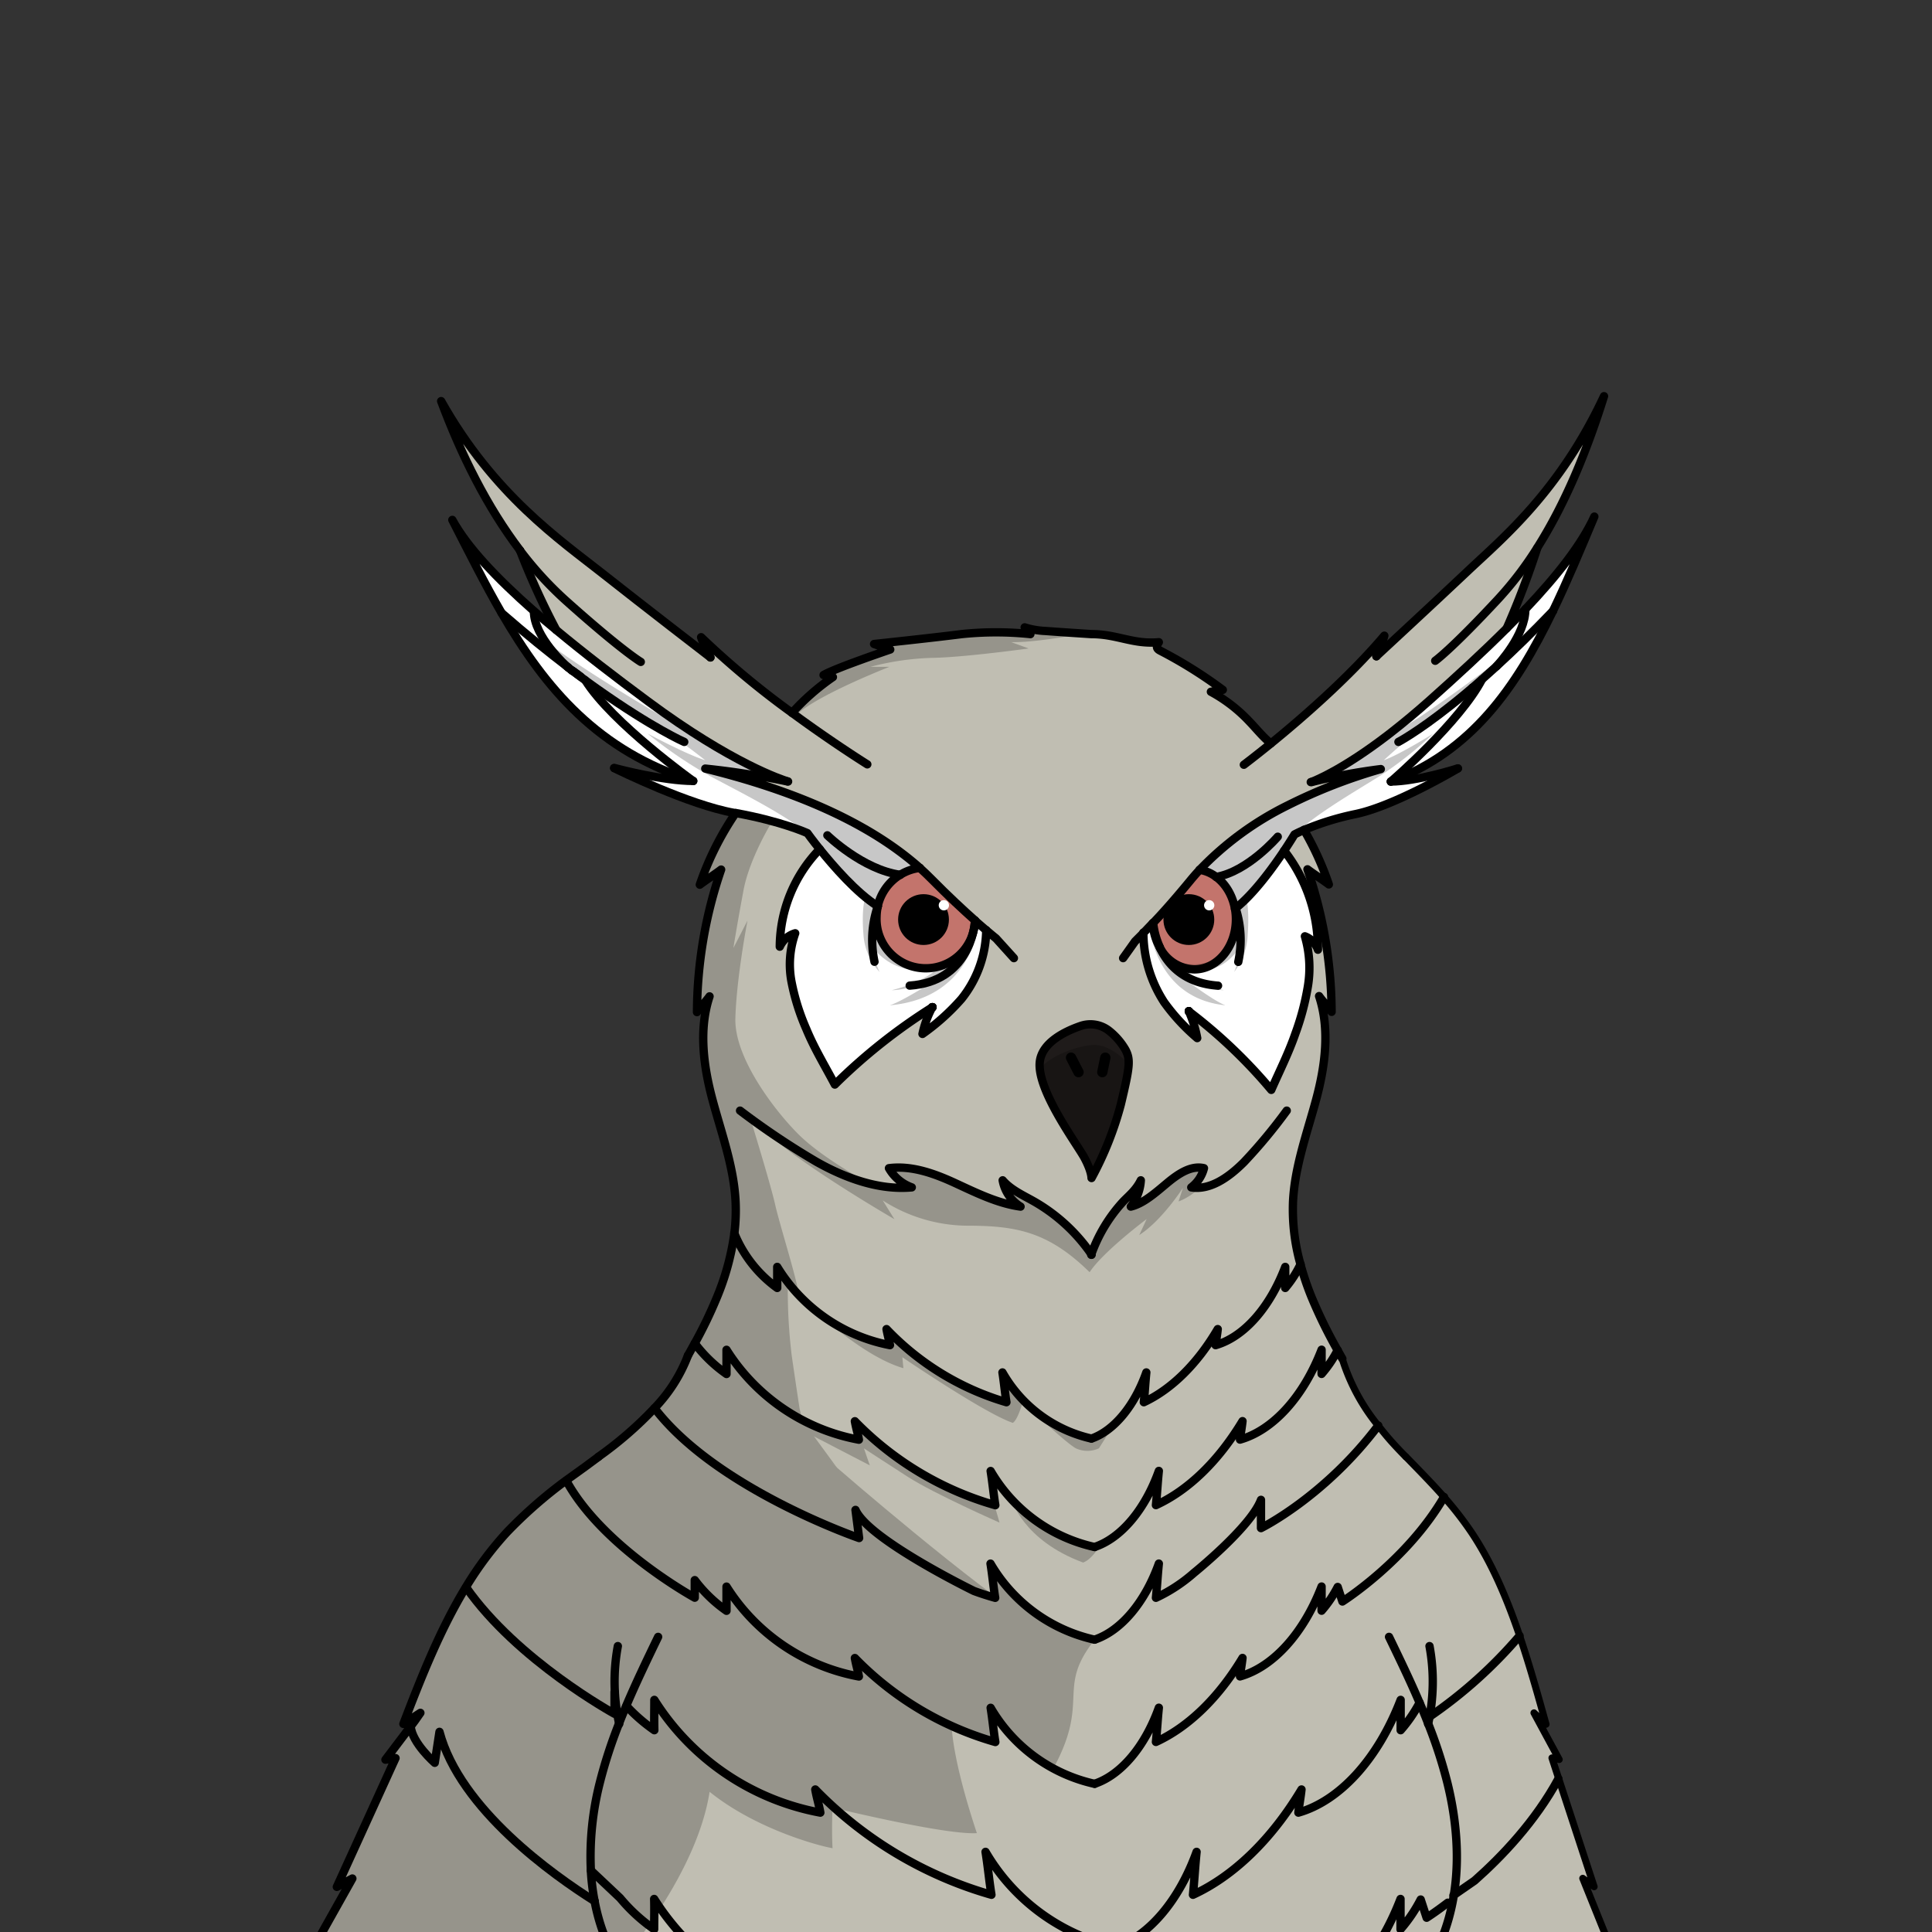 <svg xmlns="http://www.w3.org/2000/svg" viewBox="0 0 432 432">
  <rect x="0" y="0" width="432" height="432" fill="#333333" stroke="none"/>
  <defs>
    <style>.BUNTAI_OWL_BODY_BUNTAI_OWL_BODY_32_cls-1{isolation:isolate;}.BUNTAI_OWL_BODY_BUNTAI_OWL_BODY_32_cls-2{fill:#c3746c;}.BUNTAI_OWL_BODY_BUNTAI_OWL_BODY_32_cls-3{fill:#fff;}.BUNTAI_OWL_BODY_BUNTAI_OWL_BODY_32_cls-4{fill:#1f1b1a;}.BUNTAI_OWL_BODY_BUNTAI_OWL_BODY_32_cls-5{fill:#c0beb2;}.BUNTAI_OWL_BODY_BUNTAI_OWL_BODY_32_cls-6,.BUNTAI_OWL_BODY_BUNTAI_OWL_BODY_32_cls-7,.BUNTAI_OWL_BODY_BUNTAI_OWL_BODY_32_cls-8{fill:none;stroke:#000;stroke-linecap:round;stroke-linejoin:round;}.BUNTAI_OWL_BODY_BUNTAI_OWL_BODY_32_cls-6{stroke-width:1.86px;}.BUNTAI_OWL_BODY_BUNTAI_OWL_BODY_32_cls-7{stroke-width:2.31px;}.BUNTAI_OWL_BODY_BUNTAI_OWL_BODY_32_cls-8{stroke-width:1.57px;}.BUNTAI_OWL_BODY_BUNTAI_OWL_BODY_32_cls-9{opacity:0.22;mix-blend-mode:multiply;}</style>
  </defs>
  <g class="BUNTAI_OWL_BODY_BUNTAI_OWL_BODY_32_cls-1">
    <g id="body">
      <path class="BUNTAI_OWL_BODY_BUNTAI_OWL_BODY_32_cls-2" d="M208.26,196.53c-.8-.8-1.66-1.63-2.59-2.46h0a10.53,10.53,0,0,0-4.38,1.54h0a11,11,0,0,0-5,7A11.43,11.43,0,0,0,196,205a11,11,0,0,0,22,.84h0C215.46,203.53,212,200.36,208.26,196.53Z" />
      <path class="BUNTAI_OWL_BODY_BUNTAI_OWL_BODY_32_cls-2" d="M276.14,203.19c-.83-4.58-4-8.12-7.93-8.71-.79.86-1.52,1.69-2.19,2.51-3.2,3.89-6.08,7.1-8.26,9.43.35,5.77,4.38,10.34,9.28,10.34,5.14,0,9.31-5,9.31-11.19A13.33,13.33,0,0,0,276.14,203.19Z" />
      <circle cx="206.5" cy="205.62" r="5.68" />
      <circle class="BUNTAI_OWL_BODY_BUNTAI_OWL_BODY_32_cls-3" cx="211.05" cy="202.42" r="1.15" />
      <circle cx="265.83" cy="205.62" r="5.68" />
      <circle class="BUNTAI_OWL_BODY_BUNTAI_OWL_BODY_32_cls-3" cx="270.38" cy="202.42" r="1.15" />
      <path class="BUNTAI_OWL_BODY_BUNTAI_OWL_BODY_32_cls-4" d="M251.69,234.77c1.14,2.24,1,3.82-1.08,12.21A74.38,74.38,0,0,1,244,263.4s0-1.45-1.57-4.48-10.66-15.15-10-21.5c.48-4.4,5.82-6.89,9.06-8a6.72,6.72,0,0,1,6.36,1A14.85,14.85,0,0,1,251.69,234.77Z" />
      <path class="BUNTAI_OWL_BODY_BUNTAI_OWL_BODY_32_cls-5" d="M353.91,420c.81.62,1.66,1.24,2.48,1.87q-3.94-12.09-7.92-24.17c-.5-1.54-1-3.08-1.51-4.62l1.63.35c-1.9-3.48-3.76-7-5.65-10.43.93.84,1.84,1.68,2.74,2.51-1.83-6.63-3.72-13.33-5.89-19.77-2.86-8.38-6.22-16.32-10.74-23.09a74.63,74.63,0,0,0-6.18-7.94c-2.05-2.34-4.2-4.56-6.33-6.77l-2.19-2.25c-1-1-2.12-2.18-3.31-3.51-.94-1.06-1.92-2.21-2.88-3.46a44.38,44.38,0,0,1-7.79-14.22,7,7,0,0,1-.21-.75c-.36-.62-.72-1.24-1.06-1.87a108.59,108.59,0,0,1-5.71-11.61,61.28,61.28,0,0,1-2.59-7.6h0a45.55,45.55,0,0,1-1.68-14c.39-7.8,3.13-15.25,5.17-22.79s3.12-15.77.67-23.18c.93,1.28,1.87,2.23,2.8,3.52a99.11,99.11,0,0,0-5.4-31.87c1.6,1.2,3.18,2.18,4.78,3.38a67.45,67.45,0,0,0-5.56-12.2c-.19.07-.34.15-.49.22a4.54,4.54,0,0,0-.43.19l-.54.25-.3.15-.14.07h0l-.21.12s-.89,1.49-2.32,3.63c0,.05.09.1.13.16a.45.45,0,0,1,.1.14c.2.24.39.49.57.74a12.57,12.57,0,0,1,.75,1.05,2.46,2.46,0,0,1,.22.34c.17.23.31.45.46.69s.21.35.3.52a33.69,33.69,0,0,1,3.47,7.92c.13.37.23.74.33,1.12,0,0,0,0,0,0,.08.29.14.58.21.87.17.66.31,1.32.42,2,.05.26.1.53.13.79,0,0,0,0,0,0a7.9,7.9,0,0,1,.12.83c0,.22.06.44.09.66s.07.66.1,1c0,.06,0,.12,0,.17,0,.37,0,.75.06,1.13a4.35,4.35,0,0,1,0,.51c0,.48,0,1,0,1.45a5,5,0,0,0-2.9-3,25.21,25.21,0,0,1,.68,11.11,58.18,58.18,0,0,1-2.85,10.72c-1.5,4.35-3.52,8.34-5.35,12.51a114,114,0,0,0-18.42-17.54,26.57,26.57,0,0,1,1.86,6,45.15,45.15,0,0,1-7.38-8,28.78,28.78,0,0,1-4.67-15.58h0c.23-.22.46-.46.71-.72l.27-.28s0,0,0,0l.23-.23.1-.1.59-.63.19-.2,0,0h0l.6-.65.21-.21c.64-.69,1.31-1.45,2.05-2.26l0,0c.68-.75,1.38-1.55,2.11-2.39a0,0,0,0,1,0,0c1-1.19,2.1-2.46,3.22-3.82.66-.82,1.39-1.66,2.19-2.51l0-.06c.54-.57,1.1-1.15,1.69-1.73l.93-.9,1-.9,1-.91c.71-.61,1.45-1.22,2.23-1.83a74.63,74.63,0,0,1,8.4-5.68c.56-.33,1.13-.66,1.73-1,.87-.49,1.77-1,2.7-1.45l.62-.32.73-.35,1.36-.66,1.42-.66,1.45-.65,1.5-.64c.51-.22,1-.43,1.54-.63.8-.33,1.61-.65,2.45-1l1.17-.43c.41-.16.83-.31,1.25-.45h0c.44-.17.89-.33,1.37-.49l2.16-.72,1.85-.58.94-.29,1-.29c-1.58.21-3,.43-4.4.65l-.95.15-.34.06-1,.17-.22,0-.65.12c-.76.13-1.47.27-2.12.4l-1,.21-.29.06-1.1.24-.2,0-.09,0-.1,0h0l-.7.15-.07,0-.64.15-1.49.37h0c.12,0,.28-.11.5-.21l.48-.21.44-.19c.31-.15.68-.32,1.09-.53l.38-.19.82-.42,0,0,.76-.41,1.66-.94c.52-.3,1.06-.63,1.63-1l.82-.5c1.32-.83,2.77-1.79,4.36-2.91l.05,0,0,0,.32-.23.86-.61,1.67-1.24,1-.78,1-.78c2.52-2,5.29-4.25,8.27-6.91,6.15-5.48,12.05-10.91,17.32-16.17a190.55,190.55,0,0,0,6.85-18v0c6.26-9.88,11.1-21.64,14.91-33.88-9.93,21.29-22.55,31.58-30.51,39.15s-20,18.65-20.38,19a25.16,25.16,0,0,0,1.77-4.61c-8,9.45-18.73,18.7-25.35,24.09a7.67,7.67,0,0,1-.81-.68c-1.44-1.3-2.67-2.82-4-4.22a34.08,34.08,0,0,0-8.6-6.64l2.65-.43a100.25,100.25,0,0,0-13.94-8.73c-.94-.47-1-1-.36-1.92-5.76.54-9.28-1.81-15.08-1.81,0,0-7.12-.46-10.25-.7l-1-.09c-.56-.06-1-.13-1.46-.2l-.4-.07a12.63,12.63,0,0,1-1.44-.34l-.17,0-.17-.05.86,1,.41.49a77.94,77.94,0,0,0-9.77-.39h0a53.43,53.43,0,0,0-5.59.39l-2.32.29h-.1l-3.2.37-1.35.16-3.51.4-1.3.14-4.15.45-1.12.12-.27,0-.47.05-.4,0-.35,0-.44.05-.18,0h-.14l-.2,0h-.07l2.08.74,1.53.55L197,146l-.49.17c-.35.11-.7.24-1.1.38l-1,.34-2.15.78-.12,0c-1.14.42-2.32.86-3.41,1.28l-1.18.47-.56.22-1,.43-.7.31,0,0-.13.06a10.31,10.31,0,0,0-1,.49l1.29.29.8.17-.57.39-.15.11a51.46,51.46,0,0,0-7.39,6.35c-.35.36-.69.72-1,1.1a189.6,189.6,0,0,1-20.34-16.92,23.81,23.81,0,0,0,2.08,4.53c-.45-.34-14.82-11.41-24.1-18.74-9.44-7.46-24.35-17.6-36.12-38.57,4.5,12.06,10.25,23.64,17.65,33.38a0,0,0,0,0,0,0,165.29,165.29,0,0,0,8.09,17.78c6.23,5.18,13.22,10.53,20.5,15.93l1.75,1.28,1.65,1.18c1.28.91,2.53,1.77,3.73,2.58.89.61,1.76,1.18,2.6,1.73.43.28.85.55,1.27.8l.06,0c.47.32.94.61,1.41.89l1.06.66c.7.44,1.4.85,2.06,1.23,1,.58,2,1.13,2.87,1.64.61.34,1.2.67,1.77,1,.73.39,1.43.75,2.1,1.09s1.3.65,1.89.93l.87.41c1.18.55,2.19,1,3.05,1.34h0l.79.32.67.26c.75.28,1.26.45,1.52.53l0,0-.11,0-.15,0-.18,0-.28-.06c-.82-.18-2.18-.45-4-.78h0c-.77-.14-1.62-.28-2.55-.43l-1.13-.18q-3-.48-6.8-1l-.64-.08c-.81-.1-1.63-.2-2.49-.29l2.38.6c1.45.37,2.84.75,4.22,1.14l.2.06c.73.2,1.44.41,2.13.62l.19.05.23.07.12,0,.37.11L169,175l1,.33c.58.17,1.16.36,1.73.55l1.12.38c.44.15.87.29,1.29.45,3.88,1.35,7.39,2.77,10.59,4.22l1.66.77,1.62.78c1,.52,2.07,1.05,3,1.58,1.31.7,2.57,1.42,3.77,2.14a76.73,76.73,0,0,1,7.77,5.34l.32.24.16.13h0q.91.72,1.74,1.44c.26.23.55.47.8.71h0l.29.26c.83.75,1.59,1.48,2.31,2.21,3.78,3.83,7.2,7,9.77,9.28h0l2.49,2.16h0A25.23,25.23,0,0,1,215,223.35a49.77,49.77,0,0,1-8.73,7.84,22.48,22.48,0,0,1,2.2-6,126.93,126.93,0,0,0-21.81,17.28c-2.15-4.11-4.55-8-6.33-12.33A49.35,49.35,0,0,1,177,219.62a20.85,20.85,0,0,1,.81-10.94,5.49,5.49,0,0,0-3.45,3v-.14q0-.69,0-1.38c0-.37,0-.73.07-1.08s.05-.47.08-.71c0-.42.1-.84.15-1.26a.06.06,0,0,1,0,0c.07-.43.15-.86.23-1.28,0-.17.07-.33.11-.49.06-.32.14-.63.22-.94a9.05,9.05,0,0,1,.25-.93c.13-.49.28-1,.43-1.46.11-.32.22-.63.34-.94s.22-.59.34-.88c.21-.53.44-1,.68-1.56.13-.29.27-.57.41-.86,0-.07.07-.14.11-.2.12-.26.27-.52.41-.78a32.48,32.48,0,0,1,2-3.18l.43-.57c.24-.34.5-.67.75-1s.59-.7.89-1,.58-.64.88-1a1,1,0,0,1,.14-.15l-.31-.39-.53-.65c-.67-.87-1.2-1.57-1.53-2l-.1-.15c-.07-.1-.14-.17-.17-.23l-.06-.07,0,0s0,0,0,0h0a49.13,49.13,0,0,0-5.23-1.89l-.6-.18-.23-.07-.69-.2c-.47-.14-1-.28-1.48-.41l-.8-.21L170,183l-.77-.18-2.46-.54-.88-.17-.81-.16h0l-.08,0h0l-.56-.1c-.31.47-.63.95-.92,1.43a.51.51,0,0,0-.13.18l-.54.88s0,0,0,0a6.68,6.68,0,0,0-.41.67.1.1,0,0,0,0,.07c-.25.41-.5.82-.73,1.24,0,0,0,0,0,.07-.32.55-.62,1.11-.94,1.68-.1.21-.23.43-.32.65-.25.48-.5,1-.73,1.45,0,0,0,0,0,0s-.16.3-.23.46q-.4.81-.75,1.65a1.48,1.48,0,0,0-.12.29c-.15.3-.28.61-.4.92s-.25.59-.36.88a1,1,0,0,0-.07.15s0,0,0,0q-.24.59-.45,1.17c-.25.64-.48,1.29-.7,1.94l-.06.17.69-.51h0l.07,0,.95-.67c1-.71,2-1.38,3.05-2.15a99.38,99.38,0,0,0-5.4,31.87l0,0,0,0c.09-.14.19-.27.27-.4l.62-.77.92-1.1.31-.38c.21-.26.4-.52.61-.8-.1.33-.21.66-.29,1a3.18,3.18,0,0,0-.09.33.08.08,0,0,0,0,0s0,.05,0,.08q-.12.42-.21.84c-.1.38-.17.77-.25,1.16s-.14.78-.19,1.17l-.15,1.12a.76.76,0,0,0,0,.15c0,.36-.07.72-.09,1.09-.06.81-.09,1.63-.08,2.46v.46c0,.11,0,.22,0,.33,0,.58,0,1.16.08,1.75l.06.87c.1,1.17.23,2.33.44,3.48,0,.29.08.58.14.87.09.5.19,1,.29,1.51s.21,1,.32,1.5l.09.43c.09.36.18.71.26,1.06.13.5.25,1,.39,1.48.71,2.62,1.5,5.24,2.25,7.86a0,0,0,0,1,0,0c.56,2,1.09,3.93,1.54,5.92a2,2,0,0,1,.08.33c.22.95.42,1.9.59,2.86.07.37.12.74.19,1.11,0,.19.05.38.08.57.06.4.11.8.16,1.2a11.4,11.4,0,0,1,.12,1.16.49.49,0,0,1,0,.12c0,.17,0,.34,0,.51s0,.22,0,.33a1.09,1.09,0,0,1,0,.18c0,.2,0,.41.05.61a41.28,41.28,0,0,1-.28,7c-.05.47-.11.93-.19,1.39s-.19,1.16-.31,1.73c0,.23-.08.46-.13.69a1.18,1.18,0,0,1,0,.2c0,.05,0,.09,0,.13-.34,1.59-.76,3.16-1.24,4.71-.08.24-.14.49-.22.73-.19.6-.4,1.19-.61,1.77s-.33,1-.52,1.44l-.69,1.76c-.54,1.29-1.1,2.57-1.69,3.84-.23.49-.47,1-.71,1.47s-.48,1-.73,1.46-.55,1.09-.84,1.63l-.89,1.66c-.5.92-1,1.83-1.53,2.74l-.09.24v0l0,0c-.09.25-.17.5-.28.75a14.62,14.62,0,0,1-.65,1.53c-.12.25-.24.51-.37.76l-.4.74c-.44.81-.93,1.61-1.46,2.39-.25.38-.52.76-.79,1.14h0c-.33.43-.64.86-1,1.28-.77,1-1.59,1.94-2.43,2.87s-1.66,1.75-2.51,2.58l-.56.55,0,0a96.52,96.52,0,0,1-9.43,7.71h0l-.24.18L131,327.79l-.26.19c-1.39,1-2.77,2-4.14,3.1a101.91,101.91,0,0,0-13.27,11.61,76.75,76.75,0,0,0-9.14,12.24c-5.81,9.52-10,20.16-14,30.62l.71-.47h0l3.1-2-1.29,1.72c-.31.4-.6.8-.9,1.2-1.89,2.5-3.76,5-5.66,7.51l.94-.15,1.31-.2q-.25.6-.54,1.2L76,420.44l-.67,1.47,2.24-1.21,1.23-.66-.44.79-9.49,16.92c-1.68,3-3.33,5.93-5,8.9h0c-.06.12-.13.23-.2.35H135c.31-1.32.59-2.64.86-4,0,1.32,0,2.64,0,4h46.93c-.18-.73-.37-1.48-.51-2.36.78.8,1.58,1.59,2.39,2.36H289.53c.5-.77,1-1.56,1.47-2.36-.11.88-.2,1.63-.33,2.36h74.1Q359.33,433.52,353.91,420Zm-106-189.61a14.56,14.56,0,0,1,3.77,4.35c1.15,2.24,1,3.82-1.07,12.21A74.38,74.38,0,0,1,244,263.41a7.33,7.33,0,0,0-.59-2.29c-.1-.3-.25-.63-.41-1,0-.13-.12-.25-.17-.38s-.25-.52-.4-.81-.38-.69-.67-1.15c-.12-.18-.23-.38-.37-.58l-1.85-2.91a.86.86,0,0,1-.1-.16,63.25,63.25,0,0,1-6-11.22c-.12-.31-.23-.62-.34-.93s-.17-.61-.26-.9a13.47,13.47,0,0,1-.34-1.65.19.19,0,0,1,0-.08.22.22,0,0,1,0-.08s0,0,0,0a5,5,0,0,1-.06-.54,6.77,6.77,0,0,1,0-1.28c.48-4.4,5.82-6.89,9.06-8A6.7,6.7,0,0,1,247.92,230.43Z" />
      <path class="BUNTAI_OWL_BODY_BUNTAI_OWL_BODY_32_cls-3" d="M341.12,136.18h0c-1.35,1.42-2.76,2.86-4.21,4.31-5.27,5.26-11.17,10.69-17.32,16.17-3,2.66-5.75,4.94-8.27,6.91l-1,.78-1,.78c-.57.43-1.13.85-1.67,1.24l-.86.61-.32.23,0,0-.05,0c-1.59,1.12-3,2.08-4.36,2.91l-.82.5c-.57.36-1.11.69-1.63,1l-1.66.94-.76.41,0,0-.82.42-.38.19c-.41.21-.78.38-1.09.53l-.44.19-.48.21c-.22.1-.38.17-.5.21h0l1.49-.37.64-.15.07,0,.7-.15h0l.19,0,.2-.05,1.1-.24.29-.06,1-.21c.65-.13,1.36-.27,2.12-.4l.65-.12.22,0,1-.17.34-.06.95-.15c1.36-.22,2.82-.44,4.4-.65l-1,.29-.94.29-1.85.58-2.16.72c-.48.16-.93.32-1.37.49h0c-.42.14-.84.29-1.25.45l-1.17.43c-.84.31-1.65.63-2.45,1l-1.54.63-1.5.64-1.45.65-1.42.66-1.36.66-.73.35-.62.32c-.93.48-1.83,1-2.7,1.45-.6.32-1.16.65-1.73,1a74.63,74.63,0,0,0-8.4,5.68c-.78.61-1.52,1.22-2.23,1.83l-1,.91-1,.9-.93.9c-.59.58-1.15,1.16-1.69,1.73l0,.06a7.56,7.56,0,0,1,1.42.35c.23.08.47.18.7.28a4.52,4.52,0,0,1,.53.28,8.78,8.78,0,0,1,2.38,1.85,3.17,3.17,0,0,1,.3.34,9.35,9.35,0,0,1,.71.92c.09.13.17.28.27.42a7.62,7.62,0,0,1,.38.69,4,4,0,0,1,.3.58,11.13,11.13,0,0,1,.52,1.33c.07.23.14.46.19.7a1.38,1.38,0,0,1,.08.27,3,3,0,0,1,.09.41v0h0c0,.08,0,.17,0,.25a12.4,12.4,0,0,1,.22,2.38c0,6.17-4.18,11.18-9.31,11.18l-.49,0h-.15a4.26,4.26,0,0,1-.5-.06h-.07l-.15,0-.48-.1-.07,0-.4-.11-.23-.08h0s0,0,0,0h0s0,0,0,0l-.06,0-.16-.06a.43.43,0,0,1-.12-.05l-.09,0a5.9,5.9,0,0,1-.84-.4l-.5-.3a10.06,10.06,0,0,1-.95-.7c-.23-.19-.45-.41-.67-.63l-.09-.09-.24-.25-.22-.27a.32.32,0,0,1-.08-.09,7.37,7.37,0,0,1-.63-.87l-.08-.1c-.1-.17-.21-.34-.31-.52l0-.07,0,0c-.11-.2-.21-.4-.31-.6l-.08-.15-.17-.39c-.1-.22-.18-.44-.26-.67a1.67,1.67,0,0,1-.08-.2.76.76,0,0,1-.06-.2c0-.11-.06-.22-.1-.33a4.05,4.05,0,0,1-.12-.47c-.05-.19-.1-.38-.13-.57a6.36,6.36,0,0,1-.14-.76c0-.15,0-.29-.05-.44s0-.41-.05-.61l-.19.2-.59.63-.1.1-.22.23,0,0-.27.28c-.25.26-.48.5-.71.72h0a28.78,28.78,0,0,0,4.67,15.58,45.15,45.15,0,0,0,7.38,8,26.57,26.57,0,0,0-1.86-6,114,114,0,0,1,18.42,17.54c1.83-4.17,3.85-8.16,5.35-12.51a58.18,58.18,0,0,0,2.85-10.72,25.21,25.21,0,0,0-.68-11.11,5,5,0,0,1,2.9,3c0-.48,0-1,0-1.45a4.35,4.35,0,0,0,0-.51c0-.38,0-.75-.06-1.13,0-.05,0-.11,0-.17,0-.33-.06-.66-.1-1s0-.44-.09-.66-.07-.56-.12-.83c0,0,0,0,0,0,0-.26-.08-.53-.13-.79-.11-.68-.25-1.34-.42-2-.07-.29-.13-.58-.21-.87,0,0,0,0,0,0-.1-.38-.2-.75-.33-1.12a33.69,33.69,0,0,0-3.47-7.92c-.09-.17-.2-.35-.3-.52s-.29-.46-.46-.69a2.46,2.46,0,0,0-.22-.34,12.57,12.57,0,0,0-.75-1.05,7.7,7.7,0,0,0-.57-.74.45.45,0,0,0-.1-.14c0-.06-.09-.11-.13-.16,1.43-2.14,2.32-3.63,2.32-3.63l.21-.12h0l.14-.07.3-.15.54-.25a4.54,4.54,0,0,1,.43-.19c.15-.07.3-.15.49-.22A62.11,62.11,0,0,1,303.25,182c8.72-1.86,22.31-9.91,22.73-10.16-.41.12-9.28,2.94-15,2.94h0c17.93-6.74,27.88-20.83,36.22-38.13h0c3.2-6.64,6.16-13.75,9.25-21.1C353.68,121.73,348.17,128.74,341.12,136.18Zm-75.31,89.93s0,0,0,0l0,0Z" />
      <path class="BUNTAI_OWL_BODY_BUNTAI_OWL_BODY_32_cls-3" d="M218,206a11,11,0,0,1-22-1,11.67,11.67,0,0,1,.24-2.31.06.06,0,0,1,0,0,11.09,11.09,0,0,1,5-7h0a10.68,10.68,0,0,1,4.38-1.54c-8.47-7.58-22.78-16-48-22.23a180,180,0,0,1,18.44,2.89c-1-.31-12.38-3.93-31.25-17.92-7.29-5.4-14.27-10.75-20.5-15.93-1.72-1.43-3.39-2.85-5-4.25-8.35-7.33-14.88-14.24-18.22-20.36,3.66,7.23,7.16,14.24,11,20.78C122,154.09,133.8,168,155,174.64c-6.61,0-16.89-2.7-17.66-2.9,1,.48,16.71,8.2,26.86,10l.2,0c10.36,1.86,16.11,4.51,16.11,4.51s1.05,1.47,2.74,3.57a31.53,31.53,0,0,0-8.94,21.81,5.51,5.51,0,0,1,3.45-3,20.85,20.85,0,0,0-.81,10.94,49.92,49.92,0,0,0,3.36,10.56c1.79,4.29,4.18,8.22,6.34,12.33a127.24,127.24,0,0,1,21.8-17.28,22.83,22.83,0,0,0-2.2,6,49.41,49.41,0,0,0,8.73-7.84A25.17,25.17,0,0,0,220.52,208h0L218,205.83S218,205.88,218,206Z" />
      <path class="BUNTAI_OWL_BODY_BUNTAI_OWL_BODY_32_cls-6" d="M177.11,159.4a51.89,51.89,0,0,1,9.13-8l-2.09-.46c2.56-1.52,14.91-5.71,14.91-5.71L195.45,144s12.23-1.28,19.57-2.21a74.15,74.15,0,0,1,15.38,0l-1.28-1.51a18,18,0,0,0,4.66.81c3.14.24,10.25.7,10.25.7,5.8,0,9.32,2.35,15.09,1.81-.63.95-.59,1.45.35,1.92a101,101,0,0,1,13.95,8.73l-2.66.43a34.08,34.08,0,0,1,8.6,6.64c1.35,1.4,2.58,2.92,4,4.22a10.41,10.41,0,0,0,.81.68" />
      <path class="BUNTAI_OWL_BODY_BUNTAI_OWL_BODY_32_cls-6" d="M153.82,303.11c.52-.91,1-1.82,1.53-2.74a99,99,0,0,0,4.86-10.06,57.33,57.33,0,0,0,4-14.55,42.32,42.32,0,0,0,.27-7c-.37-7.8-3.12-15.25-5.15-22.79s-3.13-15.77-.67-23.18c-.94,1.28-1.88,2.23-2.81,3.52a99.38,99.38,0,0,1,5.4-31.87c-1.59,1.2-3.17,2.18-4.77,3.38a66.67,66.67,0,0,1,8-16" />
      <path class="BUNTAI_OWL_BODY_BUNTAI_OWL_BODY_32_cls-6" d="M290.79,282.7a45.24,45.24,0,0,1-1.67-14c.38-7.8,3.12-15.25,5.16-22.79s3.12-15.77.67-23.18c.93,1.28,1.87,2.23,2.8,3.52a99.11,99.11,0,0,0-5.4-31.87c1.6,1.2,3.18,2.18,4.78,3.38a66.77,66.77,0,0,0-5.56-12.2" />
      <path class="BUNTAI_OWL_BODY_BUNTAI_OWL_BODY_32_cls-6" d="M300.15,303.79c-.36-.62-.71-1.24-1.06-1.87a108.59,108.59,0,0,1-5.71-11.61,63,63,0,0,1-2.59-7.6" />
      <path class="BUNTAI_OWL_BODY_BUNTAI_OWL_BODY_32_cls-6" d="M116.29,123.1a79.4,79.4,0,0,0,10.21,11.17C139.09,145.54,143.28,148,143.28,148" />
      <path class="BUNTAI_OWL_BODY_BUNTAI_OWL_BODY_32_cls-6" d="M158.86,147h0c-.45-.34-14.82-11.41-24.1-18.74-9.44-7.46-24.35-17.6-36.12-38.57,4.51,12.06,10.25,23.64,17.65,33.38" />
      <path class="BUNTAI_OWL_BODY_BUNTAI_OWL_BODY_32_cls-6" d="M193.93,170.91s-7.58-4.72-16.82-11.51a190.59,190.59,0,0,1-20.34-16.92,23.81,23.81,0,0,0,2.08,4.53" />
      <path class="BUNTAI_OWL_BODY_BUNTAI_OWL_BODY_32_cls-6" d="M116.28,123.08a0,0,0,0,0,0,0,166.4,166.4,0,0,0,8.1,17.78" />
      <path class="BUNTAI_OWL_BODY_BUNTAI_OWL_BODY_32_cls-6" d="M196.28,202.64c-4.78-3-9.95-9-13-12.78-1.69-2.1-2.74-3.57-2.74-3.57s-5.75-2.65-16.11-4.51l-.2,0c-10.15-1.8-25.89-9.52-26.86-10" />
      <path class="BUNTAI_OWL_BODY_BUNTAI_OWL_BODY_32_cls-6" d="M137.31,171.72h.05c.77.2,11,2.9,17.66,2.9-21.22-6.66-33-20.55-42.88-37.59-3.79-6.54-7.29-13.55-11-20.78,3.34,6.12,9.87,13,18.22,20.36,1.59,1.4,3.26,2.82,5,4.25,6.23,5.18,13.21,10.53,20.5,15.93,18.87,14,30.23,17.61,31.25,17.92" />
      <path class="BUNTAI_OWL_BODY_BUNTAI_OWL_BODY_32_cls-6" d="M220.52,208c1.39,1.18,2.19,1.82,2.19,1.82l4,4.42" />
      <path class="BUNTAI_OWL_BODY_BUNTAI_OWL_BODY_32_cls-6" d="M218,205.83l2.49,2.16" />
      <path class="BUNTAI_OWL_BODY_BUNTAI_OWL_BODY_32_cls-6" d="M205.67,194.07c.93.84,1.79,1.66,2.59,2.47,3.78,3.83,7.2,7,9.77,9.28" />
      <path class="BUNTAI_OWL_BODY_BUNTAI_OWL_BODY_32_cls-6" d="M176.22,174.75h-.08a180,180,0,0,0-18.44-2.89c25.18,6.19,39.49,14.65,48,22.23" />
      <path class="BUNTAI_OWL_BODY_BUNTAI_OWL_BODY_32_cls-6" d="M127.1,149.26c-4.48-3.41-9.49-7.45-14.95-12.21" />
      <path class="BUNTAI_OWL_BODY_BUNTAI_OWL_BODY_32_cls-6" d="M128,150a2.07,2.07,0,0,1-.25-.19" />
      <path class="BUNTAI_OWL_BODY_BUNTAI_OWL_BODY_32_cls-6" d="M128.91,150.62l-.69-.51" />
      <path class="BUNTAI_OWL_BODY_BUNTAI_OWL_BODY_32_cls-6" d="M129.85,151.32c-.22-.15-.44-.32-.66-.49" />
      <path class="BUNTAI_OWL_BODY_BUNTAI_OWL_BODY_32_cls-6" d="M153,165.9S146,162.84,133.49,154h0l-2.58-1.85" />
      <path class="BUNTAI_OWL_BODY_BUNTAI_OWL_BODY_32_cls-6" d="M208.47,225.23a127.24,127.24,0,0,0-21.8,17.28c-2.16-4.11-4.55-8-6.34-12.33A49.92,49.92,0,0,1,177,219.62a20.85,20.85,0,0,1,.81-10.94,5.51,5.51,0,0,0-3.45,3,31.53,31.53,0,0,1,8.94-21.81" />
      <path class="BUNTAI_OWL_BODY_BUNTAI_OWL_BODY_32_cls-6" d="M208.49,225.21h0" />
      <path class="BUNTAI_OWL_BODY_BUNTAI_OWL_BODY_32_cls-6" d="M208.51,225.21s0,0,0,0S208.53,225.22,208.51,225.21Z" />
      <path class="BUNTAI_OWL_BODY_BUNTAI_OWL_BODY_32_cls-6" d="M208.51,225.21h0" />
      <path class="BUNTAI_OWL_BODY_BUNTAI_OWL_BODY_32_cls-6" d="M208.47,225.22s0,0,0,0" />
      <line class="BUNTAI_OWL_BODY_BUNTAI_OWL_BODY_32_cls-6" x1="208.47" y1="225.22" x2="208.47" y2="225.23" />
      <path class="BUNTAI_OWL_BODY_BUNTAI_OWL_BODY_32_cls-6" d="M220.52,208h0A25.17,25.17,0,0,1,215,223.35a49.41,49.41,0,0,1-8.73,7.84,22.83,22.83,0,0,1,2.2-6" />
      <line class="BUNTAI_OWL_BODY_BUNTAI_OWL_BODY_32_cls-6" x1="218.03" y1="205.83" x2="218.03" y2="205.82" />
      <path class="BUNTAI_OWL_BODY_BUNTAI_OWL_BODY_32_cls-6" d="M196.27,202.68A11.67,11.67,0,0,0,196,205a11,11,0,0,0,22,1" />
      <path class="BUNTAI_OWL_BODY_BUNTAI_OWL_BODY_32_cls-6" d="M201.27,195.61a11.09,11.09,0,0,0-5,7" />
      <path class="BUNTAI_OWL_BODY_BUNTAI_OWL_BODY_32_cls-6" d="M205.67,194.07h0a10.68,10.68,0,0,0-4.38,1.54" />
      <path class="BUNTAI_OWL_BODY_BUNTAI_OWL_BODY_32_cls-6" d="M155,174.64s-18.18-13-24.12-22.53c0,0,0,0,0,0l-.67-.49-.37-.28-.66-.49-.28-.21-.69-.51L128,150l-.25-.19-.67-.5,0,0c-.46-.4-7.75-6.92-7.69-12.63" />
      <path class="BUNTAI_OWL_BODY_BUNTAI_OWL_BODY_32_cls-6" d="M185,186.78s7.9,7.68,16.31,8.83h0" />
      <path class="BUNTAI_OWL_BODY_BUNTAI_OWL_BODY_32_cls-6" d="M307.76,146.74h0c.41-.38,12.54-11.6,20.38-19s20.58-17.86,30.52-39.15c-3.82,12.24-8.66,24-14.92,33.88a77.14,77.14,0,0,1-8.64,11.36c-10.63,11.44-14.18,13.92-14.18,13.92" />
      <path class="BUNTAI_OWL_BODY_BUNTAI_OWL_BODY_32_cls-6" d="M278.13,171s2.4-1.8,6.06-4.77c6.62-5.39,17.35-14.64,25.35-24.09a25.16,25.16,0,0,1-1.77,4.61" />
      <path class="BUNTAI_OWL_BODY_BUNTAI_OWL_BODY_32_cls-6" d="M336.9,140.5a190.55,190.55,0,0,0,6.85-18v0" />
      <path class="BUNTAI_OWL_BODY_BUNTAI_OWL_BODY_32_cls-6" d="M329.22,153.78h0" />
      <path class="BUNTAI_OWL_BODY_BUNTAI_OWL_BODY_32_cls-6" d="M276.14,203.2l.15-.12c4-3.13,8.28-9,10.85-12.86,1.42-2.14,2.31-3.63,2.31-3.63s.72-.4,2.12-1A62.11,62.11,0,0,1,303.24,182c8.72-1.86,22.31-9.91,22.73-10.16" />
      <path class="BUNTAI_OWL_BODY_BUNTAI_OWL_BODY_32_cls-6" d="M341.11,136.19c-1.35,1.42-2.76,2.86-4.21,4.31-5.27,5.26-11.17,10.69-17.32,16.17-3,2.66-5.75,4.94-8.27,6.91l-1,.78c-10,7.66-16.06,10.09-17.06,10.48" />
      <path class="BUNTAI_OWL_BODY_BUNTAI_OWL_BODY_32_cls-6" d="M347.25,136.61c3.2-6.64,6.17-13.75,9.25-21.1-2.82,6.22-8.33,13.23-15.39,20.67" />
      <path class="BUNTAI_OWL_BODY_BUNTAI_OWL_BODY_32_cls-6" d="M311,174.75C329,168,338.9,153.92,347.24,136.62" />
      <path class="BUNTAI_OWL_BODY_BUNTAI_OWL_BODY_32_cls-6" d="M326,171.81h0c-.41.12-9.28,2.94-15,2.94" />
      <path class="BUNTAI_OWL_BODY_BUNTAI_OWL_BODY_32_cls-6" d="M255.66,208.63c-1.18,1.2-1.85,1.85-1.85,1.85l-2.68,3.76" />
      <path class="BUNTAI_OWL_BODY_BUNTAI_OWL_BODY_32_cls-6" d="M257.8,206.38s0,0,0,0c-.8.86-1.51,1.6-2.1,2.2" />
      <path class="BUNTAI_OWL_BODY_BUNTAI_OWL_BODY_32_cls-6" d="M293.09,174.88h.07l.08,0a129.49,129.49,0,0,1,15.51-2.91A119.57,119.57,0,0,0,288,180.05a70.15,70.15,0,0,0-19.75,14.44c-.79.85-1.52,1.69-2.19,2.51-3.18,3.86-6,7.06-8.22,9.37" />
      <path class="BUNTAI_OWL_BODY_BUNTAI_OWL_BODY_32_cls-6" d="M334.61,149c3.79-3.46,8-7.56,12.63-12.38h0" />
      <path class="BUNTAI_OWL_BODY_BUNTAI_OWL_BODY_32_cls-6" d="M312.69,165.89l.6-.33c1.9-1.1,8.25-5,18.12-13.68" />
      <path class="BUNTAI_OWL_BODY_BUNTAI_OWL_BODY_32_cls-6" d="M265.84,226.12a26.57,26.57,0,0,1,1.86,6,45.15,45.15,0,0,1-7.38-8,28.77,28.77,0,0,1-4.66-15.58h0" />
      <path class="BUNTAI_OWL_BODY_BUNTAI_OWL_BODY_32_cls-6" d="M265.82,226.1s0,0,0,0" />
      <path class="BUNTAI_OWL_BODY_BUNTAI_OWL_BODY_32_cls-6" d="M265.82,226.1h0s0,0,0,0Z" />
      <path class="BUNTAI_OWL_BODY_BUNTAI_OWL_BODY_32_cls-6" d="M265.84,226.11h0" />
      <line class="BUNTAI_OWL_BODY_BUNTAI_OWL_BODY_32_cls-6" x1="265.84" y1="226.11" x2="265.84" y2="226.12" />
      <path class="BUNTAI_OWL_BODY_BUNTAI_OWL_BODY_32_cls-6" d="M287.14,190.22a35.57,35.57,0,0,1,7.55,22.14,5,5,0,0,0-2.91-3,25.21,25.21,0,0,1,.68,11.11,58.15,58.15,0,0,1-2.84,10.72c-1.51,4.35-3.53,8.34-5.36,12.51a113.64,113.64,0,0,0-18.42-17.54" />
      <path class="BUNTAI_OWL_BODY_BUNTAI_OWL_BODY_32_cls-6" d="M259.31,211.81a12.58,12.58,0,0,1-1.55-5.39" />
      <path class="BUNTAI_OWL_BODY_BUNTAI_OWL_BODY_32_cls-6" d="M268.21,194.49c3.93.59,7.1,4.13,7.93,8.71a13.25,13.25,0,0,1,.21,2.38c0,6.17-4.17,11.18-9.31,11.18a9,9,0,0,1-7.68-4.85" />
      <path class="BUNTAI_OWL_BODY_BUNTAI_OWL_BODY_32_cls-6" d="M311,174.76h0c.47-.4,15.46-13.38,20.39-22.87l.5-.45.55-.49c.3-.28.57-.51.79-.71l1.34-1.21,0,0c.38-.41,6.54-7,6.5-12.81h0" />
      <path class="BUNTAI_OWL_BODY_BUNTAI_OWL_BODY_32_cls-6" d="M285.71,187.09s-6.69,7.81-13.79,9" />
      <path class="BUNTAI_OWL_BODY_BUNTAI_OWL_BODY_32_cls-6" d="M247.92,230.43a6.72,6.72,0,0,0-6.36-1c-3.24,1.12-8.58,3.61-9.06,8-.7,6.35,8.38,18.47,10,21.5s1.57,4.48,1.57,4.48A74.38,74.38,0,0,0,250.61,247c2-8.39,2.22-10,1.08-12.21A14.85,14.85,0,0,0,247.92,230.43Z" />
      <path class="BUNTAI_OWL_BODY_BUNTAI_OWL_BODY_32_cls-6" d="M244.09,280.57l0-.05a39.1,39.1,0,0,0-12.89-11.88c-2.47-1.4-5.16-2.59-7-4.72a8.68,8.68,0,0,0,4,5.88c-5.09-.69-9.94-3.1-14.6-5.25s-9.74-4-14.83-3.34a9.54,9.54,0,0,0,5.11,4.29c-7.37.67-14.8-2.07-21.25-5.68a172.51,172.51,0,0,1-17.15-11.48" />
      <path class="BUNTAI_OWL_BODY_BUNTAI_OWL_BODY_32_cls-6" d="M244,280.57l0-.05a34.65,34.65,0,0,1,7.17-11.88c1.37-1.4,2.87-2.59,3.92-4.72a10.44,10.44,0,0,1-2.24,5.88c2.83-.69,5.52-3.1,8.11-5.26s5.42-4,8.25-3.33a7.8,7.8,0,0,1-2.84,4.29c4.1.67,8.23-2.07,11.82-5.68a117.29,117.29,0,0,0,9.53-11.48" />
      <path class="BUNTAI_OWL_BODY_BUNTAI_OWL_BODY_32_cls-6" d="M164.19,275.76a28.16,28.16,0,0,0,9.6,12.23c0-1.72,0-3,0-4.71A38,38,0,0,0,199,300.78c-.24-1.35-.54-2.24-.77-3.59a60.54,60.54,0,0,0,26.81,16.35c-.37-2.39-.52-4.27-.89-6.66A30.68,30.68,0,0,0,244,321.66" />
      <path class="BUNTAI_OWL_BODY_BUNTAI_OWL_BODY_32_cls-6" d="M244.09,321.66c5-1.77,9.59-7.27,12.23-14.78-.24,2.39-.32,4.27-.56,6.66,6.22-2.91,12-8.61,16.53-16.35-.14,1.35-.33,2.24-.48,3.59,6.32-1.83,12.11-8.35,15.57-17.5,0,1.71,0,3,0,4.71a24.39,24.39,0,0,0,3.42-5.28h0" />
      <path class="BUNTAI_OWL_BODY_BUNTAI_OWL_BODY_32_cls-6" d="M155.35,300.37a31.22,31.22,0,0,0,7.1,6.86c0-2,0-3.44,0-5.41a44.55,44.55,0,0,0,29.6,20.1c-.27-1.55-.63-2.57-.9-4.13a71,71,0,0,0,31.41,18.78c-.44-2.74-.61-4.9-1.05-7.65a35.91,35.91,0,0,0,23.24,17" />
      <path class="BUNTAI_OWL_BODY_BUNTAI_OWL_BODY_32_cls-6" d="M244.79,345.9c5.91-2,11.24-8.35,14.33-17-.28,2.75-.38,4.91-.65,7.65,7.28-3.34,14-9.88,19.36-18.78-.17,1.56-.39,2.58-.56,4.13,7.4-2.11,14.19-9.59,18.24-20.1,0,2,0,3.44,0,5.41a26.56,26.56,0,0,0,3.6-5.31" />
      <path class="BUNTAI_OWL_BODY_BUNTAI_OWL_BODY_32_cls-6" d="M126.63,331.08c8.11,14.9,28.72,26.17,28.72,26.17v-3.93a31.22,31.22,0,0,0,7.1,6.86c0-2,0-3.44,0-5.41a44.55,44.55,0,0,0,29.6,20.1c-.27-1.55-.63-2.57-.9-4.13a71,71,0,0,0,31.41,18.78c-.44-2.74-.61-4.9-1.05-7.65a35.91,35.91,0,0,0,23.24,17" />
      <path class="BUNTAI_OWL_BODY_BUNTAI_OWL_BODY_32_cls-6" d="M244.79,398.85c5.91-2,11.24-8.35,14.33-17-.28,2.75-.38,4.91-.65,7.65,7.28-3.34,14-9.88,19.36-18.78-.17,1.56-.39,2.58-.56,4.13,7.4-2.11,14.19-9.59,18.24-20.1,0,2,0,3.44,0,5.41a26.56,26.56,0,0,0,3.6-5.31l1.06,3.25s14.37-9.06,22.72-23.37" />
      <path class="BUNTAI_OWL_BODY_BUNTAI_OWL_BODY_32_cls-6" d="M140.09,381.47a37.74,37.74,0,0,0,6.22,5.41c-.06-2.47,0-4.31,0-6.78a55.91,55.91,0,0,0,37.12,25.21c-.34-1.95-.79-3.23-1.13-5.18a89.1,89.1,0,0,0,39.39,23.55c-.55-3.44-.77-6.15-1.32-9.6a45,45,0,0,0,29.14,21.29" />
      <path class="BUNTAI_OWL_BODY_BUNTAI_OWL_BODY_32_cls-6" d="M104.22,354.93c11.44,16.39,33.19,28.28,33.19,28.28v-4.93l.08.1" />
      <path class="BUNTAI_OWL_BODY_BUNTAI_OWL_BODY_32_cls-6" d="M319.65,383.86a103,103,0,0,0,20.13-18.08" />
      <path class="BUNTAI_OWL_BODY_BUNTAI_OWL_BODY_32_cls-6" d="M249.56,435.37c7.41-2.54,14.1-10.47,18-21.29-.35,3.45-.48,6.16-.81,9.6,9.12-4.19,17.58-12.39,24.27-23.55-.21,1.95-.49,3.23-.7,5.18,9.28-2.65,17.79-12,22.87-25.21,0,2.47,0,4.31,0,6.78a32.22,32.22,0,0,0,4.24-6.15" />
      <path class="BUNTAI_OWL_BODY_BUNTAI_OWL_BODY_32_cls-6" d="M91.83,386c.32,3.76,5.38,8.17,5.38,8.17l1.06-6.93c4.58,17.29,25.48,32.07,34.72,37.88" />
      <path class="BUNTAI_OWL_BODY_BUNTAI_OWL_BODY_32_cls-6" d="M173.35,447a56.36,56.36,0,0,1-27.08-22.39c.07,2.47,0,4.31,0,6.78a38.38,38.38,0,0,1-7.63-7l-6.52-6.15" />
      <path class="BUNTAI_OWL_BODY_BUNTAI_OWL_BODY_32_cls-6" d="M296.47,447c6.79-4.29,12.77-12.21,16.69-22.39,0,2.47,0,4.31,0,6.78a33.26,33.26,0,0,0,4.51-6.65l1.33,4.07s1.86-1.17,4.73-3.36" />
      <path class="BUNTAI_OWL_BODY_BUNTAI_OWL_BODY_32_cls-6" d="M348.47,397.74c-5.18,9.55-12.63,17.37-18.75,22.78L325,423.79" />
      <path class="BUNTAI_OWL_BODY_BUNTAI_OWL_BODY_32_cls-6" d="M146.35,314.86c13.77,18.05,45.75,29.05,45.75,29.05l-.81-6.29c2.91,6.64,26.5,18.13,26.5,18.13q2.34.86,4.74,1.53c-.44-2.74-.61-4.9-1.05-7.65a36,36,0,0,0,23.24,17" />
      <path class="BUNTAI_OWL_BODY_BUNTAI_OWL_BODY_32_cls-6" d="M244.79,366.62c5.91-2,11.24-8.36,14.33-17-.28,2.75-.38,4.91-.65,7.65a35.62,35.62,0,0,0,8.49-5.56s12.7-10.24,15-16.34v6.32s14.15-6.94,26.23-22.94" />
      <path class="BUNTAI_OWL_BODY_BUNTAI_OWL_BODY_32_cls-6" d="M196.28,202.64a.06.06,0,0,0,0,0,23.29,23.29,0,0,0-.74,12.41" />
      <path class="BUNTAI_OWL_BODY_BUNTAI_OWL_BODY_32_cls-6" d="M218,205.83s0,0,0,.15c-.11,1.5-1.37,13.48-14.59,14.41" />
      <path class="BUNTAI_OWL_BODY_BUNTAI_OWL_BODY_32_cls-6" d="M276.14,202.64s.06.15.15.44a23.2,23.2,0,0,1,.59,12" />
      <path class="BUNTAI_OWL_BODY_BUNTAI_OWL_BODY_32_cls-6" d="M272.36,220.4c-7.61-.54-11.25-4.74-13-8.49l0-.07,0,0a18.11,18.11,0,0,1-1.51-5.43h0" />
      <line class="BUNTAI_OWL_BODY_BUNTAI_OWL_BODY_32_cls-7" x1="239.49" y1="236.5" x2="241.16" y2="239.73" />
      <line class="BUNTAI_OWL_BODY_BUNTAI_OWL_BODY_32_cls-7" x1="247.15" y1="236.5" x2="246.48" y2="239.73" />
      <path class="BUNTAI_OWL_BODY_BUNTAI_OWL_BODY_32_cls-6" d="M364.77,447H63.67l.19-.35h0q2.49-4.45,5-8.9l9.49-16.92.44-.79-1.23.66-2.24,1.21.67-1.47,11.9-26.12c.19-.4.37-.8.55-1.2l-1.31.2-.94.15L91.84,386l.9-1.2L94,383l-3.09,2h0l-.71.47c4-10.46,8.21-21.1,14-30.62a76.21,76.21,0,0,1,9.15-12.24,101.82,101.82,0,0,1,13.26-11.61C128,330,129.4,329,130.78,328l.26-.19,2.54-1.88.24-.18" />
      <path class="BUNTAI_OWL_BODY_BUNTAI_OWL_BODY_32_cls-6" d="M133.82,325.73a83.87,83.87,0,0,0,12.53-10.87,34.66,34.66,0,0,0,7.47-11.75" />
      <path class="BUNTAI_OWL_BODY_BUNTAI_OWL_BODY_32_cls-8" d="M300.15,303.79q.09.38.21.75a44.4,44.4,0,0,0,7.8,14.22c1,1.25,1.93,2.4,2.87,3.46,1.19,1.33,2.32,2.51,3.31,3.51" />
      <path class="BUNTAI_OWL_BODY_BUNTAI_OWL_BODY_32_cls-8" d="M314.36,325.73h0l2.19,2.25c2.14,2.21,4.28,4.43,6.34,6.77a75.88,75.88,0,0,1,6.17,7.94c4.52,6.77,7.89,14.71,10.74,23.09,2.18,6.44,4.06,13.14,5.9,19.77L343,383c1.88,3.48,3.75,6.95,5.64,10.43l-1.62-.35c.5,1.54,1,3.08,1.51,4.62l7.92,24.17L353.91,420l10.86,27" />
      <path class="BUNTAI_OWL_BODY_BUNTAI_OWL_BODY_32_cls-6" d="M144.28,447a42.27,42.27,0,0,1-9-13.8,44.51,44.51,0,0,1-2.33-8.12,50.49,50.49,0,0,1-.83-6.84,67,67,0,0,1,2-19.63,106,106,0,0,1,4.26-13.14c.52-1.34,1.07-2.67,1.63-4,2.22-5.23,4.68-10.35,7.15-15.46" />
      <path class="BUNTAI_OWL_BODY_BUNTAI_OWL_BODY_32_cls-6" d="M138.46,385.47a43.57,43.57,0,0,1-.31-17.4" />
      <path class="BUNTAI_OWL_BODY_BUNTAI_OWL_BODY_32_cls-6" d="M313.51,447a42.27,42.27,0,0,0,9-13.8c4.32-10.91,3.94-23.21,1.12-34.59a106,106,0,0,0-4.26-13.14q-.93-2.39-1.95-4.74c-2.13-5-4.48-9.85-6.83-14.72" />
      <path class="BUNTAI_OWL_BODY_BUNTAI_OWL_BODY_32_cls-6" d="M319.64,368.07a43.57,43.57,0,0,1-.31,17.4" />
      <g class="BUNTAI_OWL_BODY_BUNTAI_OWL_BODY_32_cls-9">
        <path d="M129.3,447.4A37.84,37.84,0,0,0,132.53,425c-2.09-12.67-7.42-30.38-7.42-30.38l8.74,20.78s-2.8-13.12-4.37-26.14S127.67,364,127.67,364s2.77,19.66,6,29.45,5.47,17.92,5.47,17.92S141,395.78,141,392.12c.26,22.45-.87,32.41-2.18,40.71S136.28,448,136.28,448Z" />
        <path d="M218.66,206.9s-1.28,16.25-19.7,17.89c2.89-.94,9.51-5.21,9.51-5.21s-6.32,1.83-9.06,1.83c8.27-2.1,10.77-5.41,10.77-5.41a12.66,12.66,0,0,1-15.59-5.08,27.22,27.22,0,0,0,2.08,6.41,13.59,13.59,0,0,1-3.61-8.53c-.47-5.63.41-8.23.41-8.23s-10.29-9.18-12.94-14.29c-5.53-4.4-14.74-9-21.67-12.7A98.24,98.24,0,0,1,144.77,164s8.56,4.63,12.93,6c-13.19-10.49-30.08-19.45-35.92-26.85,8.48,6.75,26.66,17.24,26.66,17.24L173,173.58l-6.22.73a158.8,158.8,0,0,1,19.28,7.29c8.82,4.17,17.5,10.34,19.91,12.72-4.4,1-7.11,2-8.86,5.87s-.61,10.24,2.49,13,9.66,3.27,13,1.05a14.56,14.56,0,0,0,4.37-4l1-3.66Z" />
        <path d="M257,206.9s1.1,16.25,17,17.89c-2.5-.94-8.19-5.21-8.19-5.21s5.44,1.83,7.8,1.83c-7.12-2.1-9.28-5.41-9.28-5.41s8,4.18,13.43-5.08a29.88,29.88,0,0,1-1.8,6.41A14.57,14.57,0,0,0,279,208.8c.4-5.63-.35-8.23-.35-8.23s8.86-9.18,11.13-14.29c4.76-4.4,12.69-9,18.65-12.7A86,86,0,0,0,320.54,164s-7.37,4.63-11.13,6c11.36-10.49,25.88-19.45,30.92-26.85-7.31,6.75-22.95,17.24-22.95,17.24l-21.17,13.19,5.35.73A125.15,125.15,0,0,0,285,181.6c-7.59,4.17-15.06,10.34-17.14,12.72,3.8,1,6.13,2,7.63,5.87s.53,10.24-2.14,13-8.31,3.27-11.17,1.05a13.6,13.6,0,0,1-3.76-4l-.83-3.66Z" />
        <path d="M268.23,265.57a13.24,13.24,0,0,1-4.71,3.08l1-3.06s-4.63,7.25-9.78,10.57l1.66-3.58s-9.7,7.25-12.76,11.89c-9.09-8.92-16.16-10.4-27.26-10.4a35.45,35.45,0,0,1-19-5.65l2.61,4.19s-24.18-14-29.82-20.8c18.78,11.11,19.87,14.16,33,13.64a11.22,11.22,0,0,1-4.54-4.25s4.72-.71,13.34,2.73,13.63,5.36,15.38,5.48a22.25,22.25,0,0,1-2.84-3.88s7.38,3.18,10.35,5.33S243.8,280,243.8,280a21.14,21.14,0,0,1,5.48-9.38c4.43-4.49,5.24-4.89,5.24-4.89a3.75,3.75,0,0,1-.88,3.58c5-2.07,7.79-5.94,11-7.26s4.24-1.12,4.24-1.12l-1.16,3.57Z" />
        <path d="M252.07,237.66s-3.55-4.14-7.57-4-10.75,3-12,5.59c3.16,10.19,11.32,21.26,11.55,23.48A88.08,88.08,0,0,0,251,245.21,43.33,43.33,0,0,0,252.07,237.66Z" />
        <path d="M172.47,184s-5.07,8.26-6.29,15.45c-1.49,8-2.19,12.52-2.19,12.52l3.15-6.12s-2.45,12.67-2.71,21.85,9.46,21.41,14.36,26.18,13.51,9.55,13.51,9.55-14.89-6.72-19.7-10l-4.81-3.31s4.47,14.51,5.52,19.17,4.87,16.57,5.35,20.4l-2.5-2.91a121.19,121.19,0,0,0,.88,16.39c1.05,7.25,1.75,11.79,1.75,11.79l.64,2.67,7.8,10.67s-12.16-12.11-18.95-15.52a88.72,88.72,0,0,1-13.89-9.26s5.46-11.39,7.5-17.51,4-16.26,1.24-26.2-6.86-27-4.86-35.77l-2.44,2.29a96.65,96.65,0,0,1,1.29-17.41c1.57-9.47,3.14-13.26,3.14-13.26l-4.19,2.27s4-8.19,5.64-11.75,3.27-4.24,3.27-4.24Z" />
        <path d="M239.54,142.13s-8.44,1.57-13.45,1.45L230,145s-14.5,2-21.55,2.1a60.78,60.78,0,0,0-13.81,2h4.25s-17.18,6.7-21.26,11.18l.7-2.74,7.13-6.29-.33-.78,12.66-5-.64-2s18.94-1.73,23.59-2.09a54.9,54.9,0,0,1,8.45,0l.93-.1.54-.06,2.13-.24Z" />
        <path d="M179.29,290.28S191.84,303,202,305.93l-.23-2.45s18.46,12.59,24.7,14.68c1.16-.75,2.21-4.66,2.21-4.66s9.44,9,11.88,10.35a6.15,6.15,0,0,0,5.16,0l3.27-5.19s-4.06,2.77-5.45,2.77-11.62-4.33-12.76-6.54-5.56-6.39-5.56-6.39l-.3,4.89s-15.33-5.46-25.8-15.36l-.32,2.25s-8.49-1.53-14-5.77Z" />
        <path d="M246.65,344.49s-2.18,4.11-4.46,4.9c-13.54-5-16-14.12-16-14.12l-4.34-3.75.51,5,1.14,3.94s-14.6-6.44-20.45-10.2-9.87-6.4-9.87-6.4l1.31,3.8L179.72,320l-.29-2.46s11.89,5.32,12.09,4.08c.06-1.77.26-3.2.26-3.2s9.52,9.27,16,12.06,13.86,5.65,13.86,5.65l-.26-6.29,6,5.86s6.09,6.11,10.75,8,6.26,1.89,6.26,1.89Z" />
        <path d="M244.8,366.62c-8.71,10.94-1,13.41-9.12,28.53a44.45,44.45,0,0,1-7.84-5.28l0,0a30.66,30.66,0,0,1-6.16-6.86c-.27-.47-.4-.73-.4-.73l1.3,7.28L212.89,386l-.08,0s0,7,5.62,23.89c-6.49.44-28.72-4.85-31.88-5.61l-.39-.09s-.23,4.89,0,9.08c-3.83-.7-17.48-4.54-27.49-12.62-1.4,9-6,18.24-11,26l-1.32,2c-.43.62-.84,1.23-1.26,1.82-2.35,3.35-4.67,6.34-6.71,8.81l-.69.84c-3.42,4.08-5.85,6.54-5.85,6.54H63.86l5-8.9,9.49-16.92-.79-.13L76,420.44l11.9-26.12-.77-1,4.77-6.89,1.22-1.74-.37.07-1.82.32h0c.19-.55,5.58-16.44,13.46-29.91.84-1.43,1.71-2.84,2.6-4.2,6-9.17,14.51-15.91,19.83-19.57,3-2.06,5-3.15,5-3.15l-.78-.45,2.54-1.88.95-.18c1.63-.3,5-3.34,8.73-7.71l0,0a104.74,104.74,0,0,0,10.42-14.6l0,0c.59-1,1.14-2,1.64-3,.31-.57.61-1.13.88-1.69a5.88,5.88,0,0,0,0,.72,11.77,11.77,0,0,0,.62,2.84,23.89,23.89,0,0,0,1.17,2.69c.35.7.75,1.43,1.2,2.18,8.61,14.61,32.8,36.41,32.8,36.41l-.05-.46c-.06-.59-.18-1.93-.48-5a17.44,17.44,0,0,0,1.91,2.4c3.58,3.8,9.51,7.45,15.09,10.37l.18.1a149.91,149.91,0,0,0,13.81,6.32h0s0,0,0-.15,0-.1,0-.17c-.11-.84-.38-3.27-.47-6.43q0-.55,0-1.14a24.77,24.77,0,0,0,3.39,5.7,31.91,31.91,0,0,0,12.37,9.23.88.88,0,0,0,.2.09l.83.35c.22.1.43.19.66.27l.15.05A32.79,32.79,0,0,0,244.8,366.62Z" />
        <path d="M171.72,294.28s1.44,15.42,5.13,21.55,10.38,12.41,10.38,12.41,30.86,26.79,44.84,35.33c-74.33-21.06-77.74-37.84-77.74-37.84L158.05,305l12.17-9Z" />
      </g>
    </g>
  </g>
</svg>